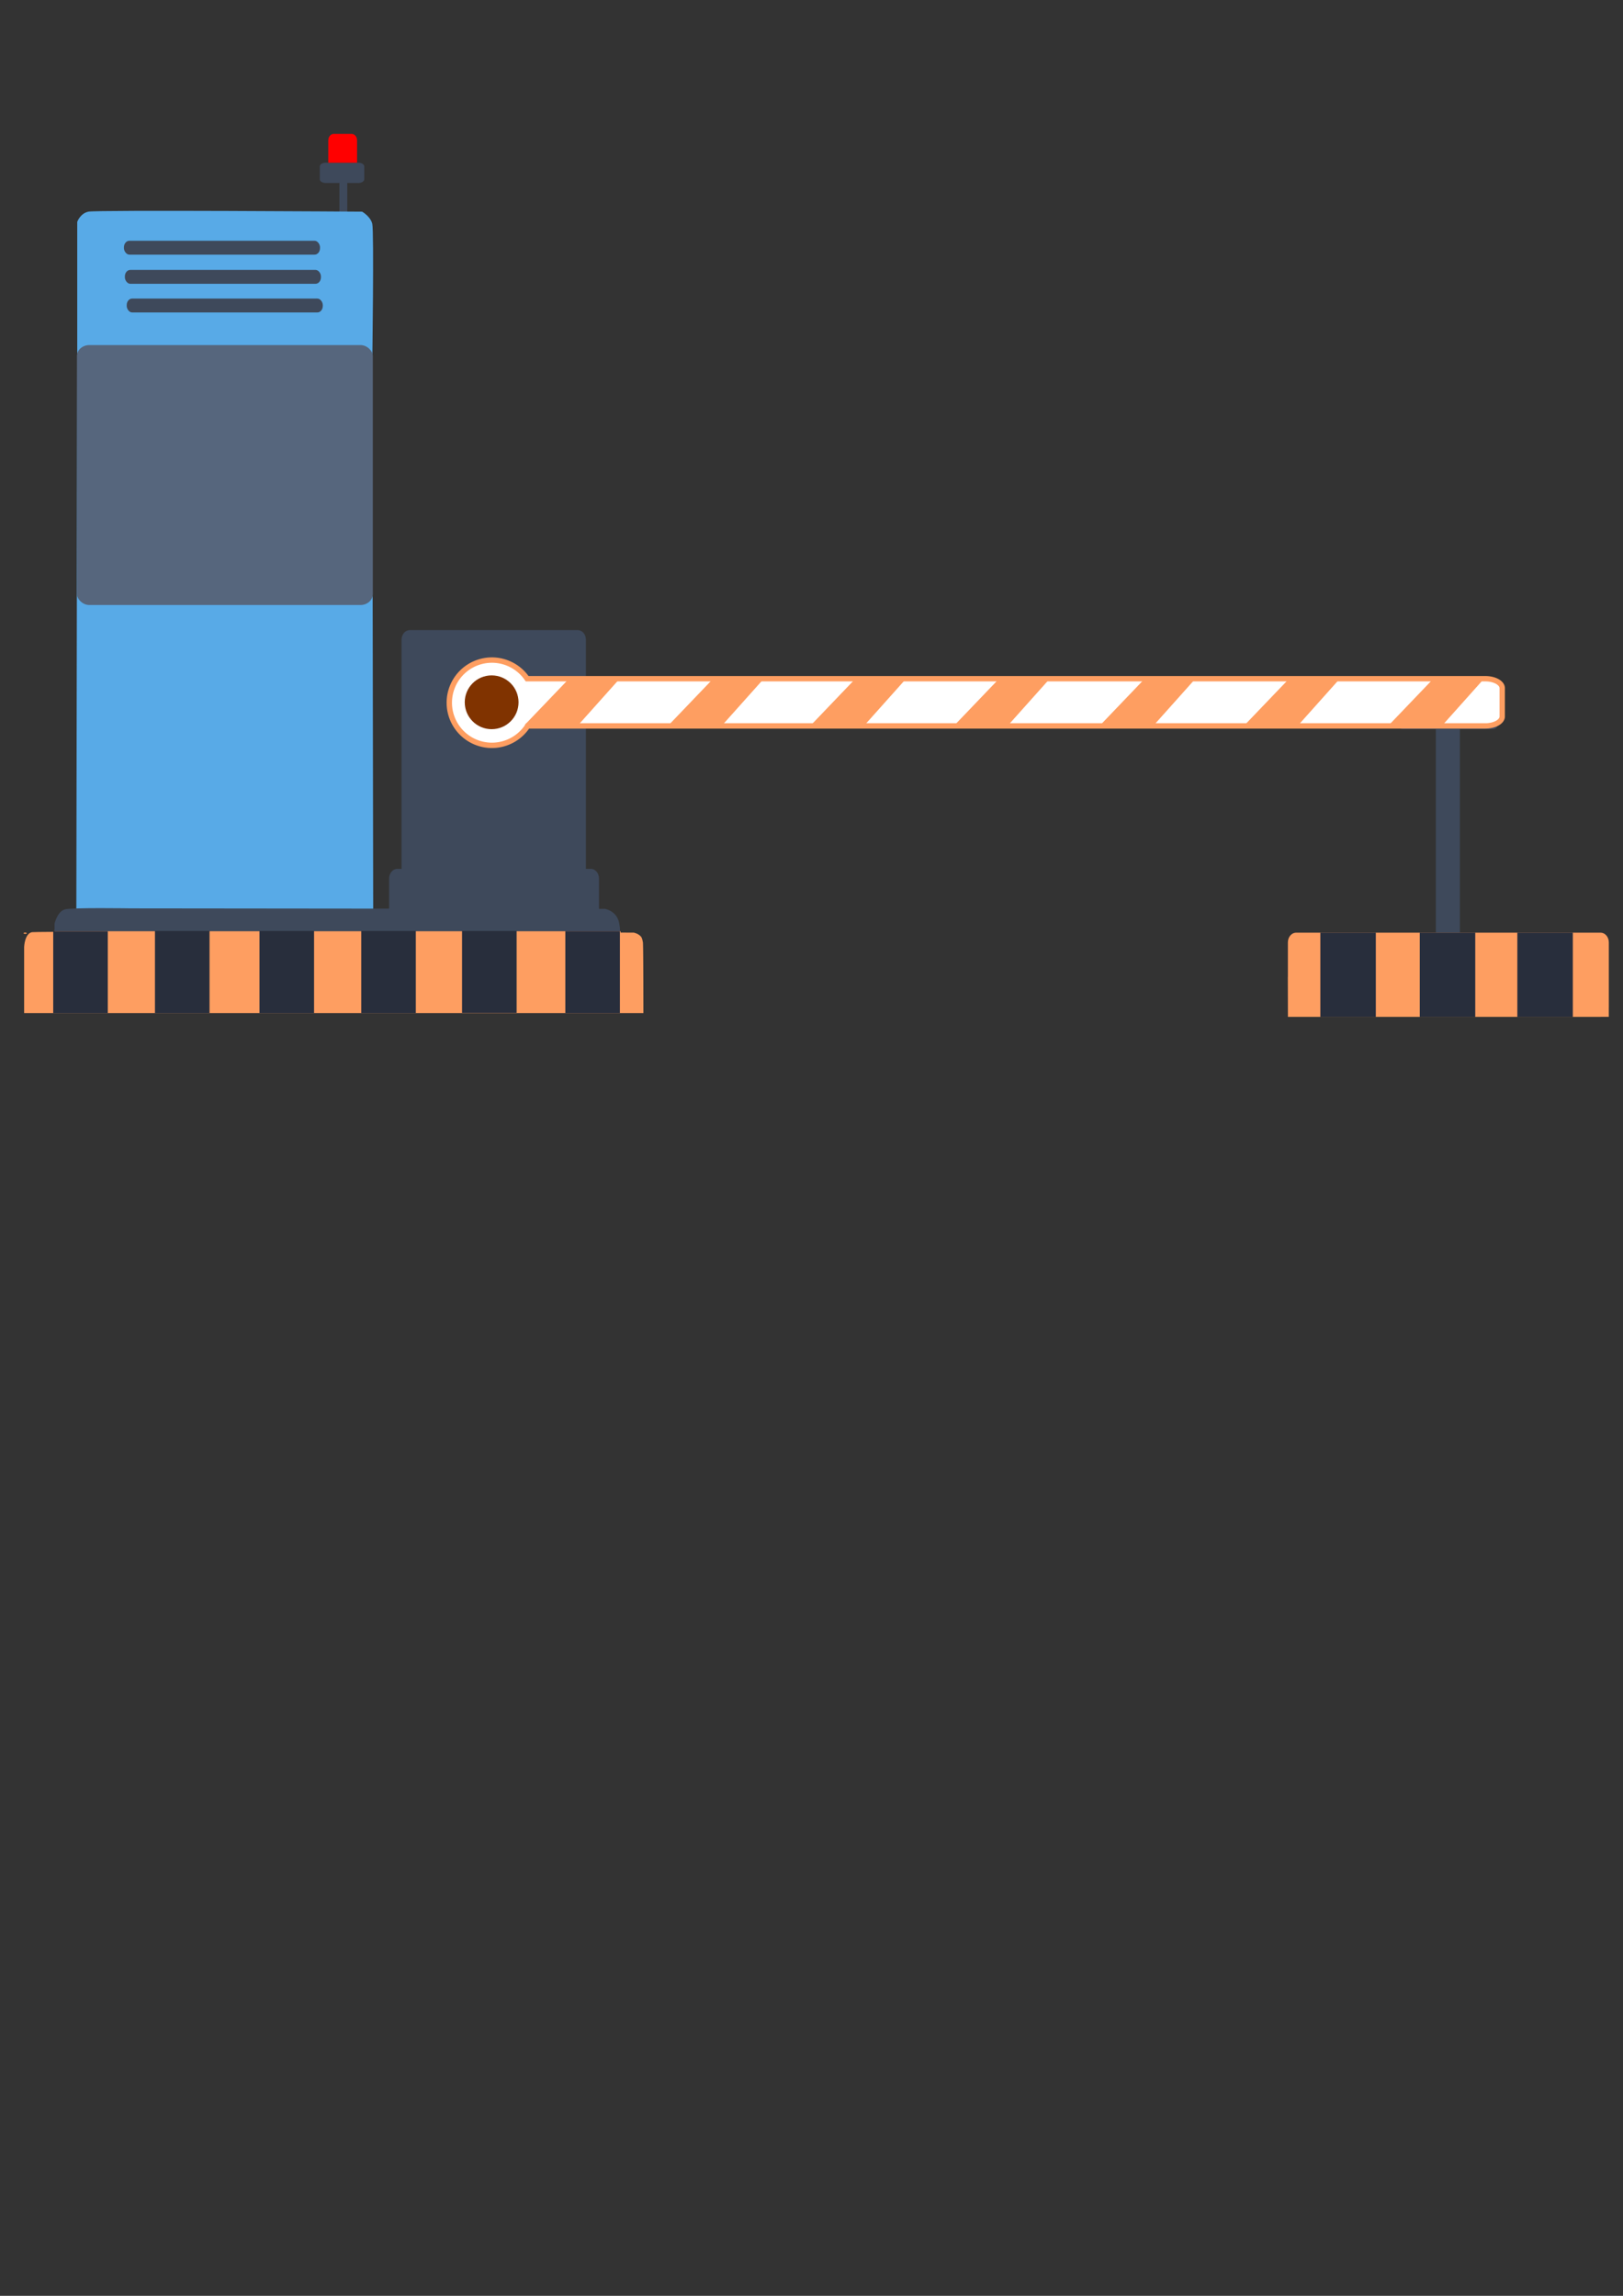 <?xml version="1.0" encoding="UTF-8" standalone="no"?>
<!-- Created with Inkscape (http://www.inkscape.org/) -->

<svg
   xmlns:dc="http://purl.org/dc/elements/1.1/"
   xmlns:cc="http://creativecommons.org/ns#"
   xmlns:rdf="http://www.w3.org/1999/02/22-rdf-syntax-ns#"
   xmlns:svg="http://www.w3.org/2000/svg"
   xmlns="http://www.w3.org/2000/svg"
   xmlns:sodipodi="http://sodipodi.sourceforge.net/DTD/sodipodi-0.dtd"
   xmlns:inkscape="http://www.inkscape.org/namespaces/inkscape"
   onload="var src; if (document.documentURI) src = document.documentURI; else if (this.getSrc) src = this.getSrc(); else src = document.location.href + ''; try {parent.preload.load(src);}catch(e) {}"
   inkscape:version="0.48+devel "
   version="1.1"
   id="svg2"
   viewBox="0 0 210 297"
   height="297mm"
   width="210mm"
   sodipodi:docname="tollgate.svg">
  <rect x="0" y="0" width="210" height="297" fill="#333333" stroke="none"/>
  <defs
     id="defs4" />
  <sodipodi:namedview
     id="base"
     pagecolor="#ffffff"
     bordercolor="#666666"
     borderopacity="1.0"
     inkscape:pageopacity="0.55686275"
     inkscape:pageshadow="2"
     inkscape:zoom="1.4142136"
     inkscape:cx="493.01504"
     inkscape:cy="777.89842"
     inkscape:document-units="mm"
     inkscape:current-layer="layer1"
     showgrid="false"
     showguides="true"
     inkscape:window-width="1366"
     inkscape:window-height="745"
     inkscape:window-x="-8"
     inkscape:window-y="-8"
     inkscape:window-maximized="1"
     inkscape:guide-bbox="true" />
  <g
     inkscape:label="Layer 1"
     inkscape:groupmode="layer"
     id="layer1"
     style="display:inline">
    <path
       style="fill:#3e495b;fill-opacity:1;stroke:none"
       d="m 42.139,21.05 c -0.422,0 -0.761,0.215 -0.761,0.482 l 0,1.659 c 0,0.267 0.339,0.482 0.761,0.482 l 1.778,0 0,0.338 0,0.331 0,3.308 1.015,0 0,-3.639 c 0,-0.006 -0.003,-0.011 -0.003,-0.016 l 0,-0.322 1.441,0 c 0.422,0 0.761,-0.215 0.761,-0.482 l 0,-1.659 c 0,-0.267 -0.339,-0.482 -0.761,-0.482 l -4.231,0 z"
       id="rect8351"
       inkscape:connector-curvature="0" />
    <path
       inkscape:connector-curvature="0"
       style="fill:#ff0000;stroke:none"
       d="m 43.175,17.326 c -0.387,0 -0.699,0.373 -0.699,0.837 l 0,2.852 c 0,0.015 0.006,0.027 0.007,0.042 0.013,-8.32e-4 0.024,-0.008 0.037,-0.008 l 3.638,0 c 0.013,0 0.023,0.007 0.035,0.008 6.41e-4,-0.015 0.007,-0.027 0.007,-0.042 l 0,-2.852 c 0,-0.464 -0.311,-0.837 -0.697,-0.837 l -2.327,0 z"
       id="rect8361" />
    <path
       style="fill:#58aae7;fill-opacity:1;stroke:none"
       d="m 9.994,47.284 0,-18.575 c 0,0 0.359,-1.086 1.436,-1.327 1.077,-0.241 35.422,0 35.422,0 0,0 1.077,0.603 1.316,1.568 0.239,0.965 0,18.092 0,18.092 l 0.12,71.525 -38.413,0.121 z"
       id="path4641"
       inkscape:connector-curvature="0" />
    <path
       style="fill:#916f6f;stroke:none"
       d="m 82.908,121.299 c 0.11,0.201 0.16,0.448 0.205,0.703 -6.96e-4,-0.019 -4.18e-4,-0.131 -0.001,-0.147 -0.014,-0.229 -0.096,-0.408 -0.204,-0.556 z"
       id="path8435"
       inkscape:connector-curvature="0" />
    <path
       style="fill:#3e495b;fill-opacity:1;stroke:none"
       d="m 53.006,81.516 c -0.583,0 -1.052,0.563 -1.052,1.262 l 0,29.625 -0.555,0 c -0.583,0 -1.053,0.562 -1.053,1.261 l 0,3.882 -33.412,-0.034 c 0,0 -7.48,-0.119 -8.497,0.121 -1.017,0.239 -1.376,1.855 -1.376,1.855 l 0,0.678 c -0.03,0.106 -0.044,0.221 -0.05,0.338 l 73.194,0 c 0.03,-0.128 0.053,-0.319 -0.087,-1.076 -0.299,-1.616 -1.855,-1.855 -1.855,-1.855 l -0.756,-10e-4 0,-3.908 c 0,-0.698 -0.469,-1.261 -1.052,-1.261 l -0.64,0 0,-29.625 c 0,-0.698 -0.469,-1.262 -1.052,-1.262 l -21.759,0 z"
       id="path8372"
       inkscape:connector-curvature="0" />
    <rect
       style="fill:#56667d;fill-opacity:1;stroke:none"
       id="rect4643"
       width="38.279"
       height="33.627"
       x="9.959"
       y="44.641"
       ry="1.413"
       rx="1.597" />
    <rect
       style="fill:#3e495b;fill-opacity:1;stroke:none"
       id="rect8366"
       width="25.37"
       height="1.795"
       x="16.037"
       y="31.147"
       rx="0.698"
       ry="0.838" />
    <rect
       ry="0.838"
       rx="0.698"
       y="34.917"
       x="16.157"
       height="1.795"
       width="25.37"
       id="rect8368"
       style="fill:#3e495b;fill-opacity:1;stroke:none" />
    <rect
       style="fill:#3e495b;fill-opacity:1;stroke:none"
       id="rect8370"
       width="25.37"
       height="1.795"
       x="16.396"
       y="38.626"
       rx="0.698"
       ry="0.838" />
    <g
       id="g9293"
       transform="matrix(2.626,0,0,2.626,-33.087,-45.883)">
      <path
         inkscape:connector-curvature="0"
         id="path8433"
         d="m 43.174,63.349 -27.876,0 c -4.59e-4,0.009 -0.004,0.016 -0.004,0.025 l 0,0.005 c -0.646,0.004 -1.078,0.009 -1.117,0.016 -0.365,0.068 -0.388,0.73 -0.388,0.73 l 0,2.643 0,0.615 30.513,0 c 0,0 -5.05e-4,-3.032 -0.022,-3.476 -0.017,-0.097 -0.036,-0.191 -0.078,-0.268 -0.13,-0.179 -0.378,-0.221 -0.378,-0.221 0,0 -0.618,-0.002 -0.645,-0.002 0.003,-0.004 -0.007,-0.059 -0.005,-0.067 z"
         style="fill:#fe9e61;fill-opacity:1;stroke:none" />
      <rect
         ry="0"
         rx="0"
         y="63.352"
         x="15.222"
         height="4.035"
         width="2.689"
         id="rect9245"
         style="fill:#282e3c;fill-opacity:1;stroke:none" />
      <rect
         ry="0"
         rx="0"
         y="63.336"
         x="20.235"
         height="4.051"
         width="2.689"
         id="rect9249"
         style="fill:#282e3c;fill-opacity:1;stroke:none" />
      <rect
         style="fill:#282e3c;fill-opacity:1;stroke:none"
         id="rect9251"
         width="2.689"
         height="4.051"
         x="25.385"
         y="63.336"
         rx="0"
         ry="0" />
      <rect
         ry="0"
         rx="0"
         y="63.336"
         x="30.399"
         height="4.051"
         width="2.689"
         id="rect9253"
         style="fill:#282e3c;fill-opacity:1;stroke:none" />
      <rect
         style="fill:#282e3c;fill-opacity:1;stroke:none"
         id="rect9255"
         width="2.689"
         height="4.035"
         x="35.366"
         y="63.336"
         rx="0"
         ry="0" />
      <rect
         style="fill:#282e3c;fill-opacity:1;stroke:none"
         id="rect9265"
         width="2.689"
         height="4.035"
         x="40.455"
         y="63.349"
         rx="0"
         ry="0" />
    </g>
    <rect
       style="fill:#ff9955;stroke:none"
       id="rect8407"
       width="0.423"
       height="0.169"
       x="3.045"
       y="120.646"
       rx="1.608"
       ry="0.169" />
    <g
       id="g9356"
       inkscape:transform-center-x="-90.509667"
       inkscape:transform-center-y="-0.17674498"
       inkscape:label="{&quot;attr&quot;:&quot;rotate&quot;,&quot;max&quot;:0,&quot;min&quot;:90,&quot;tag&quot;:&quot;barrier&quot;}"
       transform="translate(-8.07,-7.276)">
      <g
         id="g9385"
         inkscape:transform-center-x="-237.32529"
         inkscape:transform-center-y="0.65650901"
         inkscape:label="{&quot;attr&quot;:&quot;rotate&quot;,&quot;max&quot;:0,&quot;min&quot;:180,&quot;tag&quot;:&quot;%n&quot;}"
         transform="matrix(2.626,0,0,2.626,-25.017,-38.607)" />
    </g>
    <path
       style="fill:#3e495b;fill-opacity:1;stroke:none"
       d="m 181.508,90.982 c -0.348,0 -0.628,0.28 -0.628,0.628 l 0,2.094 c 0,0.348 0.28,0.628 0.628,0.628 l 4.278,0 0,26.537 c 0,0.348 0.28,0.628 0.628,0.628 l 1.855,0 c 0.348,0 0.628,-0.28 0.628,-0.628 l 0,-26.537 4.278,0 c 0.348,0 0.628,-0.28 0.628,-0.628 l 0,-2.094 c 0,-0.348 -0.28,-0.628 -0.628,-0.628 l -11.668,0 z"
       id="rect8393"
       inkscape:connector-curvature="0" />
    <path
       style="fill:#fe9e61;fill-opacity:1;stroke:none"
       d="m 167.695,120.66 c -0.585,0 -1.056,0.562 -1.056,1.261 l 0,4.483 -0.007,0 0.011,4.786 0,0.24 0,0.119 1.052,0 0.292,0 39.122,0 c 0.007,0 0.013,-0.003 0.021,-0.003 l 1.033,0 0,-1.233 c 1.5e-4,-0.008 0.003,-0.016 0.003,-0.024 l 0,-8.368 c 0,-0.698 -0.471,-1.261 -1.056,-1.261 l -39.413,0 z"
       id="rect8388"
       inkscape:connector-curvature="0" />
    <rect
       style="fill:#282e3c;fill-opacity:1;stroke:none"
       id="rect9323"
       width="7.18"
       height="10.89"
       x="170.838"
       y="120.652"
       rx="0"
       ry="0" />
    <rect
       ry="0"
       rx="0"
       y="120.652"
       x="183.703"
       height="10.89"
       width="7.18"
       id="rect9325"
       style="fill:#282e3c;fill-opacity:1;stroke:none" />
    <rect
       style="fill:#282e3c;fill-opacity:1;stroke:none"
       id="rect9327"
       width="7.18"
       height="10.89"
       x="196.328"
       y="120.652"
       rx="0"
       ry="0" />
    <path
       style="fill:none;stroke:none"
       d="m 166.624,125.969 0.015,5.55 1.257,0.03 -1.686,0.944 -1.502,-3.744 0.677,-2.644 z"
       id="path9329"
       inkscape:connector-curvature="0" />
    <g
       id="g9403"
       inkscape:transform-center-x="-237.58788"
       inkscape:transform-center-y="0.7071385"
       inkscape:label="{&quot;attr&quot;:&quot;rotate&quot;,&quot;max&quot;:0,&quot;min&quot;:180,&quot;tag&quot;:&quot;%n&quot;}">
      <path
         transform="matrix(0.695,0,0,0.695,-33.087,-45.883)"
         inkscape:transform-center-y="0.48723644"
         inkscape:transform-center-x="-90.132874"
         inkscape:connector-curvature="0"
         inkscape:label="{&quot;attr&quot;:&quot;rotate&quot;,&quot;max&quot;:0,&quot;min&quot;:180,&quot;tag&quot;:&quot;arm&quot;}"
         id="path8398"
         d="m 139.193,188.883 a 7.937,7.937 0 0 0 -7.938,7.936 7.937,7.937 0 0 0 7.938,7.938 7.937,7.937 0 0 0 6.65,-3.617 l 178.285,0 c 1.746,0 3.152,-0.787 3.152,-1.766 l 0,-5.254 c 0,-0.978 -1.407,-1.766 -3.152,-1.766 l -178.383,0 a 7.937,7.937 0 0 0 -6.553,-3.471 z"
         style="fill:#ffffff;stroke:#fe9e61;stroke-opacity:1;display:inline" />
      <path
         inkscape:connector-curvature="0"
         id="path9342"
         d="m 73.968,53.15 2.183,-2.279 2.497,0 -2.084,2.332 z"
         style="fill:#fe9e61;fill-opacity:1;stroke:none;display:inline"
         transform="matrix(2.626,0,0,2.626,-33.087,-45.883)" />
      <path
         style="fill:#fe9e61;fill-opacity:1;stroke:none;display:inline"
         d="m 81.045,53.183 2.183,-2.279 2.497,0 -2.084,2.332 z"
         id="path9344"
         inkscape:connector-curvature="0"
         transform="matrix(2.626,0,0,2.626,-33.087,-45.883)" />
      <path
         style="fill:#fe9e61;fill-opacity:1;stroke:none;display:inline"
         d="m 66.824,53.183 2.183,-2.279 2.497,0 -2.084,2.332 z"
         id="path9346"
         inkscape:connector-curvature="0"
         transform="matrix(2.626,0,0,2.626,-33.087,-45.883)" />
      <path
         inkscape:connector-curvature="0"
         id="path9348"
         d="m 59.647,53.183 2.183,-2.279 2.497,0 -2.084,2.332 z"
         style="fill:#fe9e61;fill-opacity:1;stroke:none;display:inline"
         transform="matrix(2.626,0,0,2.626,-33.087,-45.883)" />
      <path
         style="fill:#fe9e61;fill-opacity:1;stroke:none;display:inline"
         d="m 52.569,53.183 2.183,-2.279 2.497,0 -2.084,2.332 z"
         id="path9350"
         inkscape:connector-curvature="0"
         transform="matrix(2.626,0,0,2.626,-33.087,-45.883)" />
      <path
         inkscape:connector-curvature="0"
         id="path9352"
         d="m 45.558,53.183 2.183,-2.279 2.497,0 -2.084,2.332 z"
         style="fill:#fe9e61;fill-opacity:1;stroke:none;display:inline"
         transform="matrix(2.626,0,0,2.626,-33.087,-45.883)" />
      <path
         style="fill:#fe9e61;fill-opacity:1;stroke:none;display:inline"
         d="m 38.456,53.183 2.183,-2.279 2.497,0 -2.084,2.332 z"
         id="path9354"
         inkscape:connector-curvature="0"
         transform="matrix(2.626,0,0,2.626,-33.087,-45.883)" />
      <ellipse
         ry="3.48"
         rx="3.48"
         style="fill:#803300;stroke:none"
         id="circle8402"
         cx="63.614"
         cy="90.852"
         d="m 67.094,90.852 a 3.48,3.48 0 0 1 -3.48,3.48 3.48,3.48 0 0 1 -3.48,-3.48 3.48,3.48 0 0 1 3.48,-3.48 3.48,3.48 0 0 1 3.48,3.48 z" />
    </g>
  </g>
</svg>
